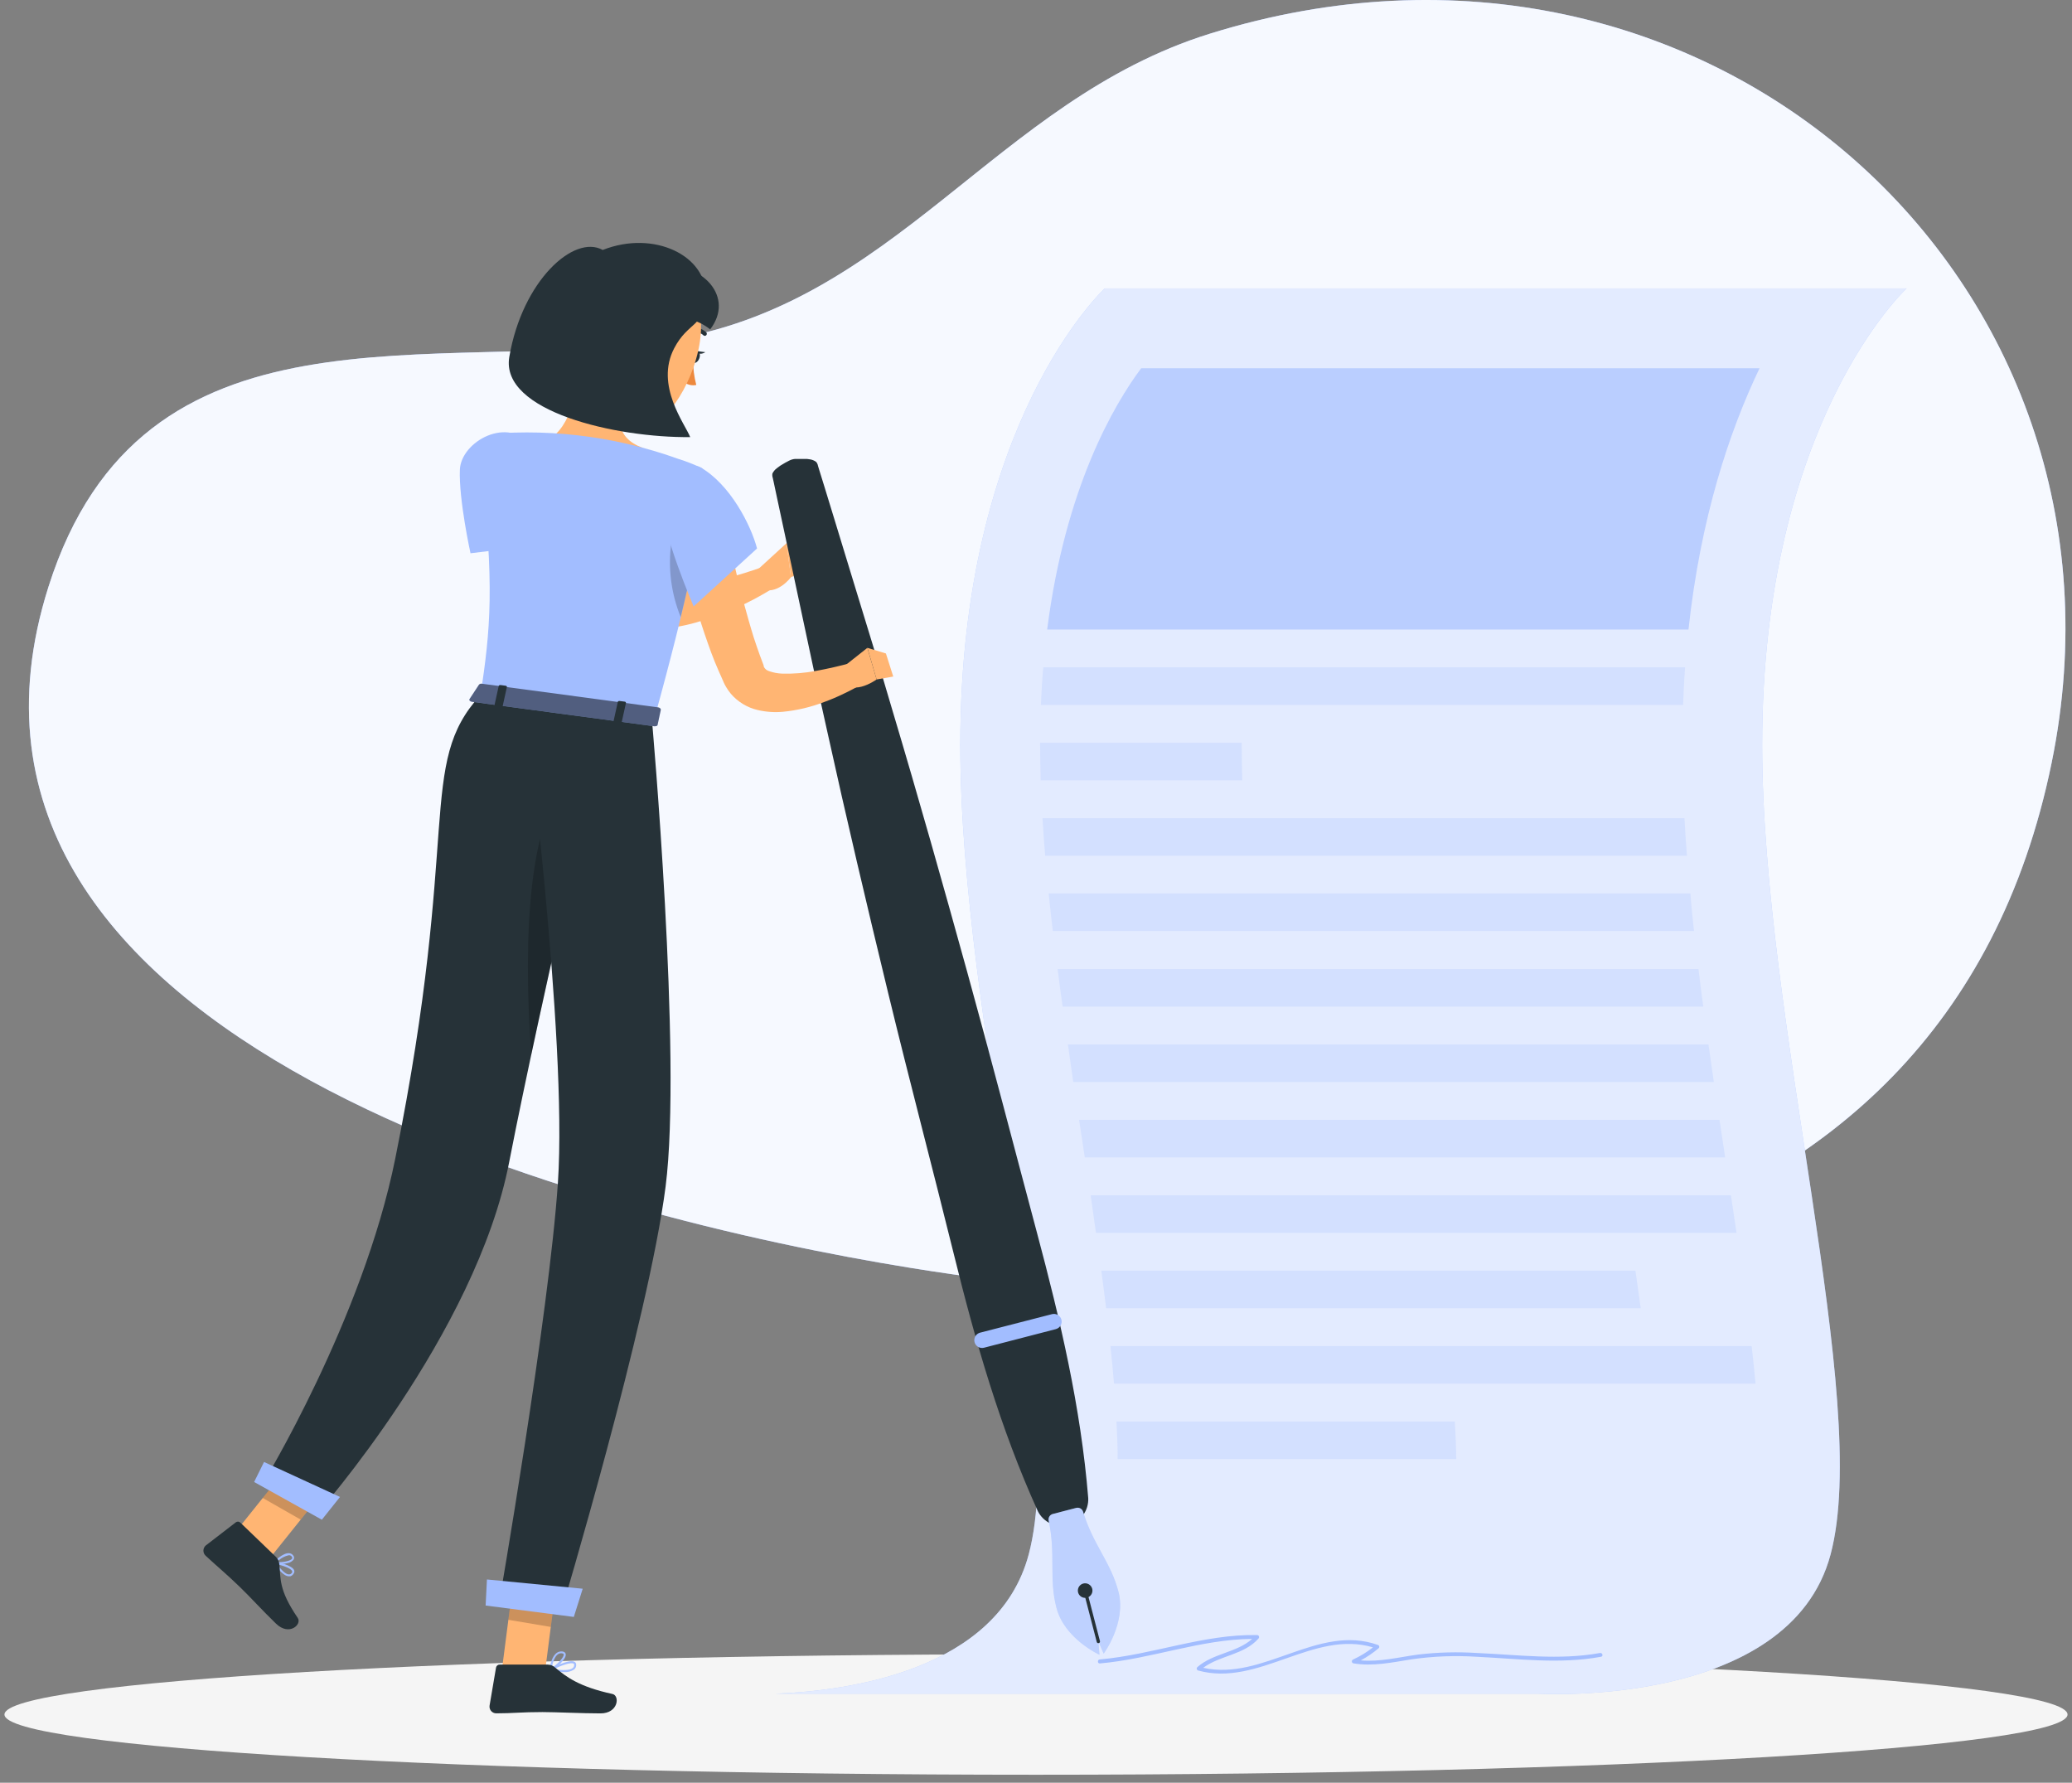 <svg width="229" height="197" viewBox="0 0 229 197" fill="none" xmlns="http://www.w3.org/2000/svg">
<rect x="0" y="0" width="229" height="197" fill="#808080" stroke="none"/>
<path d="M100.637 140.107C152.022 148.433 214.756 142.929 226.751 84.282C237.629 31.08 188.672 -13.396 133.706 3.726C109.998 11.111 98.943 33.796 73.495 37.636C48.046 41.476 15.718 32.156 5.357 64.843C-10.695 115.446 66.821 134.638 100.637 140.107Z" fill="#A2BDFF"/>
<path opacity="0.9" d="M100.637 140.107C152.022 148.433 214.756 142.929 226.751 84.282C237.629 31.08 188.672 -13.396 133.706 3.726C109.998 11.111 98.943 33.796 73.495 37.636C48.046 41.476 15.718 32.156 5.357 64.843C-10.695 115.446 66.821 134.638 100.637 140.107Z" fill="white"/>
<path d="M114.5 196.12C177.464 196.12 228.507 193.14 228.507 189.464C228.507 185.788 177.464 182.808 114.5 182.808C51.535 182.808 0.493 185.788 0.493 189.464C0.493 193.14 51.535 196.12 114.5 196.12Z" fill="#F5F5F5"/>
<path d="M210.72 31.873H122.097C122.097 31.873 106.133 46.574 106.133 82.312C106.133 113.047 118.24 154.719 113.694 171.776C110.266 184.648 93.644 186.859 85.676 187.164H170.031C170.031 187.164 197.773 188.84 202.318 171.776C206.863 154.713 194.756 113.047 194.756 82.306C194.756 46.55 210.72 31.873 210.72 31.873Z" fill="#A2BDFF"/>
<path opacity="0.7" d="M210.72 31.873H122.097C122.097 31.873 106.133 46.574 106.133 82.312C106.133 113.047 118.24 154.719 113.694 171.776C110.266 184.648 93.644 186.859 85.676 187.164H170.031C170.031 187.164 197.773 188.84 202.318 171.776C206.863 154.713 194.756 113.047 194.756 82.306C194.756 46.55 210.72 31.873 210.72 31.873Z" fill="white"/>
<g opacity="0.8">
<path opacity="0.8" d="M186.612 69.564H115.735C117.74 53.841 123.144 44.692 126.125 40.693H194.468C191.116 47.691 187.953 57.222 186.612 69.564Z" fill="#A2BDFF"/>
<path opacity="0.3" d="M186.019 77.902H115.041C115.1 76.473 115.182 75.085 115.3 73.745H186.236C186.138 75.097 186.066 76.483 186.019 77.902Z" fill="#A2BDFF"/>
<path opacity="0.3" d="M137.297 86.234H115.017C114.978 84.905 114.957 83.598 114.953 82.312V82.082H137.238V82.306C137.238 83.605 137.255 84.917 137.297 86.234Z" fill="#A2BDFF"/>
<path opacity="0.3" d="M186.442 94.566H115.517C115.394 93.166 115.294 91.779 115.217 90.415H186.171C186.242 91.79 186.332 93.174 186.442 94.566Z" fill="#A2BDFF"/>
<path opacity="0.3" d="M187.224 102.886H116.358C116.193 101.495 116.041 100.109 115.899 98.729H186.824C186.924 100.128 187.071 101.516 187.224 102.886Z" fill="#A2BDFF"/>
<path opacity="0.3" d="M188.247 111.236H117.44C117.246 109.848 117.064 108.46 116.887 107.084H187.718C187.882 108.468 188.059 109.852 188.247 111.236Z" fill="#A2BDFF"/>
<path opacity="0.3" d="M189.417 119.568H118.616C118.412 118.18 118.216 116.796 118.028 115.417H188.823C189.017 116.798 189.217 118.174 189.417 119.568Z" fill="#A2BDFF"/>
<path opacity="0.3" d="M190.669 127.906H119.892C119.78 127.147 119.663 126.377 119.545 125.607L119.263 123.749H190.04C190.252 125.136 190.458 126.524 190.669 127.906Z" fill="#A2BDFF"/>
<path opacity="0.3" d="M121.127 136.238C120.931 134.866 120.735 133.482 120.539 132.086H191.304C191.51 133.474 191.722 134.856 191.922 136.238H121.127Z" fill="#A2BDFF"/>
<path opacity="0.3" d="M122.25 144.569C122.085 143.211 121.903 141.823 121.715 140.418H180.75C180.95 141.817 181.138 143.205 181.338 144.569H122.25Z" fill="#A2BDFF"/>
<path opacity="0.3" d="M123.12 152.907C123.006 151.551 122.877 150.165 122.732 148.75H193.598C193.756 150.173 193.903 151.561 194.027 152.907H123.12Z" fill="#A2BDFF"/>
<path opacity="0.3" d="M123.526 161.239C123.526 159.899 123.473 158.511 123.396 157.088H160.787C160.881 158.54 160.934 159.928 160.952 161.239H123.526Z" fill="#A2BDFF"/>
</g>
<path d="M176.828 182.666C172.33 183.483 167.773 182.86 163.251 182.666C161.083 182.526 158.906 182.583 156.748 182.837C154.631 183.119 152.526 183.672 150.391 183.483C151.097 183.105 151.761 182.653 152.373 182.137C152.4 182.11 152.42 182.077 152.43 182.04C152.44 182.003 152.441 181.964 152.431 181.928C152.421 181.891 152.402 181.857 152.376 181.83C152.349 181.802 152.316 181.783 152.279 181.772C145.64 179.42 139.596 185.783 132.981 184.301C134.856 182.913 137.497 182.884 139.096 181.061C139.126 181.029 139.145 180.99 139.153 180.947C139.161 180.905 139.156 180.861 139.139 180.821C139.122 180.781 139.094 180.747 139.058 180.723C139.023 180.699 138.98 180.685 138.937 180.685C133.022 180.567 127.436 182.854 121.556 183.378C121.274 183.378 121.274 183.842 121.556 183.819C127.23 183.325 132.669 181.155 138.39 181.108C136.679 182.637 134.069 182.69 132.328 184.23C132.301 184.258 132.282 184.291 132.272 184.329C132.262 184.366 132.261 184.405 132.271 184.442C132.28 184.479 132.299 184.513 132.326 184.541C132.352 184.569 132.385 184.589 132.422 184.601C139.09 186.441 145.158 180.079 151.744 182.043C151.057 182.582 150.309 183.038 149.515 183.401C149.478 183.424 149.448 183.456 149.43 183.495C149.411 183.534 149.404 183.578 149.409 183.621C149.415 183.664 149.433 183.705 149.461 183.738C149.489 183.771 149.527 183.795 149.568 183.807C151.738 184.171 153.861 183.707 156.001 183.366C158.397 183.022 160.823 182.927 163.239 183.084C167.808 183.301 172.394 183.919 176.934 183.084C177.234 183.042 177.116 182.613 176.828 182.666Z" fill="#A2BDFF"/>
<path d="M56.805 53.571C57.175 54.047 57.652 54.606 58.087 55.123C58.522 55.641 58.998 56.164 59.469 56.67C60.415 57.681 61.374 58.675 62.409 59.61C64.328 61.432 66.508 62.958 68.877 64.137C69.165 64.266 69.465 64.384 69.729 64.49C69.86 64.542 69.993 64.587 70.129 64.625C70.254 64.675 70.384 64.712 70.517 64.737C71.081 64.882 71.658 64.973 72.24 65.007C73.542 65.071 74.847 64.996 76.132 64.784C77.498 64.576 78.851 64.289 80.184 63.925C81.536 63.573 82.918 63.138 84.206 62.685L85.382 65.037C82.768 66.671 79.937 67.93 76.973 68.776C75.41 69.224 73.8 69.483 72.175 69.547C71.296 69.582 70.415 69.525 69.547 69.376C69.323 69.341 69.094 69.288 68.871 69.235C68.647 69.182 68.412 69.123 68.218 69.059C67.806 68.935 67.406 68.8 67.042 68.647C64.049 67.416 61.295 65.671 58.904 63.49C57.737 62.479 56.624 61.408 55.57 60.28C55.047 59.692 54.535 59.145 54.041 58.557C53.547 57.969 53.077 57.381 52.565 56.705L56.805 53.571Z" fill="#FFB573"/>
<path d="M50.825 51.907C50.696 55.2 52.001 61.138 52.001 61.138L60.151 60.151C60.151 60.151 60.45 51.46 58.869 49.361C56.193 45.85 50.948 48.79 50.825 51.907Z" fill="#A2BDFF"/>
<path d="M83.112 63.52L86.928 60.027L87.416 63.79C87.416 63.79 85.834 65.913 84.041 65.019L83.112 63.52Z" fill="#FFB573"/>
<path d="M88.845 60.233L90.462 62.349L87.416 63.79L86.928 60.027L88.845 60.233Z" fill="#FFB573"/>
<path d="M87.88 50.713C88.286 50.713 88.51 50.713 88.798 50.713C88.921 50.704 89.045 50.704 89.168 50.713L89.474 50.754C89.738 50.785 89.989 50.884 90.203 51.042C90.307 51.165 90.376 51.313 90.403 51.471L90.538 51.918L91.085 53.682L92.179 57.252L94.36 64.396C95.801 69.159 97.3 73.909 98.688 78.684C101.54 88.221 104.239 97.794 106.891 107.384C109.542 116.975 112.036 126.606 114.599 136.196C117.163 145.787 119.456 155.489 120.273 165.555C120.303 166.228 120.1 166.891 119.7 167.433C119.299 167.974 118.725 168.362 118.073 168.53C117.42 168.699 116.73 168.639 116.117 168.359C115.504 168.08 115.006 167.599 114.705 166.996C110.53 157.799 107.802 148.233 105.415 138.578C103.027 128.923 100.493 119.35 98.153 109.701C95.813 100.052 93.525 90.35 91.385 80.63C90.285 75.779 89.286 70.899 88.233 66.036L86.675 58.733L85.893 55.082L85.505 53.253L85.405 52.8C85.352 52.647 85.34 52.483 85.37 52.324C85.484 52.091 85.654 51.889 85.864 51.736L86.117 51.548C86.213 51.474 86.316 51.407 86.422 51.348C86.675 51.201 86.857 51.078 87.222 50.901C87.427 50.796 87.651 50.732 87.88 50.713Z" fill="#263238"/>
<path d="M119.709 167.073C119.665 166.913 119.56 166.778 119.417 166.696C119.274 166.613 119.105 166.59 118.945 166.632L117.651 166.967L116.358 167.302C116.198 167.343 116.06 167.446 115.976 167.588C115.891 167.73 115.865 167.9 115.905 168.06C116.71 171.765 115.905 174.417 116.763 177.674C117.651 181.102 121.514 182.86 121.514 182.86L121.391 181.396L121.979 182.737C121.979 182.737 124.501 179.326 123.613 175.898C122.778 172.641 120.803 170.7 119.709 167.073Z" fill="#A2BDFF"/>
<path opacity="0.3" d="M119.709 167.073C119.665 166.913 119.56 166.778 119.417 166.696C119.274 166.613 119.105 166.59 118.945 166.632L117.651 166.967L116.358 167.302C116.198 167.343 116.06 167.446 115.976 167.588C115.891 167.73 115.865 167.9 115.905 168.06C116.71 171.765 115.905 174.417 116.763 177.674C117.651 181.102 121.514 182.86 121.514 182.86L121.391 181.396L121.979 182.737C121.979 182.737 124.501 179.326 123.613 175.898C122.778 172.641 120.803 170.7 119.709 167.073Z" fill="white"/>
<path d="M120.715 175.575C120.753 175.729 120.744 175.891 120.69 176.041C120.636 176.19 120.539 176.321 120.411 176.415C120.283 176.51 120.13 176.564 119.971 176.572C119.813 176.579 119.655 176.54 119.519 176.458C119.382 176.377 119.273 176.256 119.205 176.113C119.137 175.969 119.112 175.809 119.135 175.651C119.158 175.494 119.227 175.347 119.334 175.229C119.44 175.11 119.579 175.026 119.733 174.987C119.941 174.935 120.161 174.968 120.345 175.078C120.529 175.188 120.662 175.367 120.715 175.575Z" fill="#263238"/>
<path d="M121.438 181.573C121.415 181.58 121.39 181.582 121.366 181.579C121.342 181.576 121.319 181.569 121.298 181.556C121.277 181.544 121.259 181.528 121.244 181.509C121.23 181.489 121.22 181.467 121.214 181.443L119.756 175.828C119.75 175.805 119.748 175.78 119.752 175.757C119.755 175.733 119.763 175.71 119.775 175.689C119.787 175.668 119.803 175.65 119.822 175.636C119.841 175.621 119.862 175.611 119.886 175.604C119.909 175.597 119.933 175.595 119.957 175.598C119.981 175.601 120.005 175.608 120.025 175.62C120.046 175.633 120.065 175.649 120.079 175.668C120.093 175.688 120.104 175.71 120.109 175.734L121.567 181.349C121.573 181.372 121.575 181.396 121.572 181.42C121.569 181.444 121.561 181.467 121.549 181.488C121.537 181.508 121.521 181.527 121.502 181.541C121.483 181.556 121.461 181.566 121.438 181.573Z" fill="#263238"/>
<path d="M116.675 146.88L108.749 148.933C108.529 148.988 108.296 148.954 108.101 148.838C107.906 148.723 107.765 148.535 107.708 148.315C107.652 148.099 107.681 147.87 107.791 147.676C107.901 147.481 108.082 147.337 108.296 147.274L116.264 145.222C116.479 145.166 116.709 145.196 116.903 145.305C117.097 145.415 117.241 145.596 117.304 145.81C117.335 145.922 117.343 146.039 117.328 146.153C117.313 146.268 117.275 146.379 117.216 146.479C117.158 146.578 117.079 146.665 116.986 146.734C116.894 146.803 116.788 146.853 116.675 146.88Z" fill="#A2BDFF"/>
<path d="M76.438 39.265C76.297 39.617 76.374 39.988 76.603 40.088C76.832 40.188 77.138 39.982 77.279 39.629C77.42 39.276 77.35 38.906 77.114 38.806C76.879 38.706 76.585 38.912 76.438 39.265Z" fill="#263238"/>
<path d="M77.008 38.794L77.955 38.918C77.955 38.918 77.249 39.382 77.008 38.794Z" fill="#263238"/>
<path d="M76.603 39.735C76.593 40.682 76.712 41.625 76.955 42.54C76.721 42.59 76.478 42.588 76.245 42.534C76.011 42.48 75.792 42.376 75.603 42.228L76.603 39.735Z" fill="#ED893E"/>
<path d="M77.861 37.113C77.824 37.106 77.79 37.09 77.761 37.066C77.549 36.872 77.296 36.73 77.021 36.651C76.746 36.571 76.456 36.556 76.174 36.607C76.116 36.622 76.055 36.613 76.003 36.584C75.952 36.554 75.914 36.505 75.897 36.448C75.883 36.391 75.891 36.33 75.921 36.278C75.95 36.227 75.999 36.188 76.056 36.172C76.409 36.102 76.774 36.115 77.121 36.212C77.468 36.307 77.788 36.483 78.055 36.725C78.076 36.745 78.093 36.77 78.104 36.797C78.115 36.825 78.121 36.854 78.121 36.883C78.121 36.913 78.115 36.942 78.104 36.969C78.093 36.997 78.076 37.022 78.055 37.042C78.031 37.069 78.001 37.09 77.967 37.102C77.933 37.114 77.897 37.118 77.861 37.113Z" fill="#263238"/>
<path d="M63.972 39.083C64.225 41.946 63.273 46.632 61.109 48.226C61.109 48.226 62.738 51.236 67.953 51.936C73.686 52.706 70.993 49.478 70.993 49.478C67.941 48.302 68.271 46.027 69.041 43.934L63.972 39.083Z" fill="#FFB573"/>
<path d="M79.596 54.365C80.048 57.034 80.607 59.804 81.189 62.503C81.501 63.849 81.812 65.202 82.177 66.525C82.541 67.848 82.906 69.171 83.312 70.47C83.535 71.111 83.735 71.764 83.97 72.387L84.323 73.328L84.406 73.557V73.628C84.417 73.664 84.431 73.699 84.447 73.734C84.568 73.943 84.766 74.097 84.999 74.163C85.465 74.328 85.952 74.422 86.446 74.439C87.708 74.474 88.969 74.371 90.209 74.133C91.508 73.898 92.879 73.581 94.154 73.228L95.231 75.609C94.582 75.995 93.915 76.348 93.231 76.668C92.556 76.999 91.863 77.293 91.156 77.55C89.675 78.128 88.122 78.5 86.54 78.655C85.611 78.74 84.674 78.676 83.765 78.467C82.599 78.201 81.55 77.568 80.772 76.662C80.57 76.418 80.389 76.159 80.231 75.885C80.148 75.75 80.084 75.609 80.013 75.474L79.901 75.209L79.443 74.18C79.143 73.492 78.855 72.804 78.602 72.111C78.096 70.723 77.614 69.329 77.197 67.93C76.779 66.531 76.403 65.119 76.021 63.708C75.321 60.874 74.751 58.069 74.327 55.135L79.596 54.365Z" fill="#FFB573"/>
<path d="M93.59 73.392L95.86 71.593L96.883 75.085C96.883 75.085 93.778 77.332 92.949 74.692L93.59 73.392Z" fill="#FFB573"/>
<path d="M97.912 72.21L98.723 74.762L96.883 75.085L95.866 71.593L97.912 72.21Z" fill="#FFB573"/>
<path d="M55.505 184.272L60.251 184.624L61.656 173.729L56.911 173.376L55.505 184.272Z" fill="#FFB573"/>
<path d="M25.118 170.43L29.228 172.929L36.066 164.391L31.956 161.892L25.118 170.43Z" fill="#FFB573"/>
<path d="M32.097 174.187C32.039 174.196 31.979 174.196 31.921 174.187C31.333 174.187 30.633 173.27 30.28 172.729C30.267 172.711 30.26 172.689 30.26 172.667C30.26 172.645 30.267 172.623 30.28 172.605C30.291 172.587 30.308 172.571 30.328 172.562C30.348 172.553 30.37 172.549 30.392 172.552C30.586 172.594 32.285 172.952 32.509 173.517C32.533 173.579 32.54 173.647 32.529 173.713C32.519 173.779 32.492 173.841 32.45 173.893C32.371 174.03 32.246 174.134 32.097 174.187ZM30.627 172.852C31.127 173.558 31.603 173.975 31.927 173.981C31.997 173.982 32.066 173.964 32.127 173.929C32.188 173.894 32.239 173.843 32.273 173.781C32.289 173.757 32.297 173.728 32.297 173.699C32.297 173.67 32.289 173.641 32.273 173.617C32.179 173.317 31.303 173.017 30.627 172.858V172.852Z" fill="#A2BDFF"/>
<path d="M31.844 172.717C31.356 172.85 30.845 172.876 30.345 172.794C30.326 172.788 30.31 172.777 30.296 172.762C30.283 172.748 30.273 172.73 30.269 172.711C30.259 172.695 30.254 172.677 30.254 172.659C30.254 172.64 30.259 172.622 30.269 172.606C30.304 172.564 31.239 171.606 31.927 171.635C32.016 171.637 32.103 171.658 32.182 171.697C32.262 171.737 32.331 171.794 32.385 171.865C32.449 171.927 32.489 172.01 32.5 172.098C32.511 172.187 32.491 172.277 32.444 172.353C32.289 172.536 32.078 172.663 31.844 172.717ZM30.61 172.611C31.198 172.676 32.103 172.506 32.285 172.235C32.285 172.188 32.333 172.123 32.238 172.006C32.204 171.961 32.159 171.924 32.108 171.899C32.057 171.873 32.001 171.86 31.944 171.859C31.432 171.965 30.966 172.228 30.61 172.611Z" fill="#A2BDFF"/>
<path d="M30.462 172.012L26.564 168.26C26.5 168.194 26.413 168.154 26.321 168.147C26.229 168.141 26.137 168.169 26.064 168.225L22.736 170.789C22.656 170.86 22.592 170.947 22.548 171.045C22.504 171.143 22.481 171.249 22.481 171.356C22.481 171.463 22.504 171.569 22.548 171.667C22.592 171.765 22.656 171.852 22.736 171.924C24.118 173.211 24.847 173.764 26.558 175.416C27.616 176.434 29.051 178.021 30.509 179.426C31.968 180.832 33.391 179.503 32.908 178.791C30.733 175.604 31.056 174.411 30.862 172.782C30.821 172.487 30.68 172.215 30.462 172.012Z" fill="#263238"/>
<path d="M62.308 184.777C61.806 184.768 61.306 184.71 60.815 184.606C60.792 184.602 60.772 184.59 60.756 184.573C60.74 184.557 60.73 184.535 60.727 184.512C60.724 184.489 60.727 184.465 60.738 184.445C60.748 184.424 60.765 184.406 60.785 184.395C61.003 184.283 62.932 183.313 63.496 183.642C63.55 183.67 63.596 183.712 63.628 183.764C63.66 183.816 63.678 183.875 63.678 183.936C63.69 184.038 63.677 184.142 63.639 184.237C63.601 184.333 63.54 184.417 63.461 184.483C63.121 184.708 62.715 184.812 62.308 184.777ZM61.191 184.448C62.238 184.618 63.02 184.577 63.314 184.318C63.366 184.274 63.406 184.217 63.43 184.154C63.455 184.09 63.463 184.021 63.455 183.954C63.457 183.93 63.451 183.906 63.44 183.885C63.428 183.864 63.411 183.847 63.39 183.836C63.073 183.66 61.985 184.071 61.191 184.448Z" fill="#A2BDFF"/>
<path d="M60.839 184.618C60.818 184.624 60.795 184.624 60.774 184.618C60.757 184.607 60.743 184.591 60.735 184.572C60.726 184.554 60.724 184.533 60.727 184.512C60.727 184.43 60.956 182.49 62.02 182.49H62.109C62.42 182.519 62.509 182.672 62.526 182.801C62.614 183.336 61.462 184.365 60.886 184.624L60.839 184.618ZM62.015 182.696C61.333 182.696 61.062 183.825 60.98 184.307C61.568 183.954 62.35 183.131 62.297 182.825C62.297 182.796 62.297 182.719 62.079 182.701L62.015 182.696Z" fill="#A2BDFF"/>
<path d="M60.544 183.948H55.211C55.119 183.948 55.029 183.98 54.959 184.04C54.888 184.099 54.84 184.181 54.823 184.272L54.106 188.488C54.092 188.593 54.1 188.701 54.131 188.803C54.161 188.905 54.214 188.999 54.284 189.079C54.354 189.16 54.441 189.224 54.538 189.268C54.635 189.312 54.74 189.334 54.847 189.334C56.705 189.334 57.604 189.193 59.951 189.193C61.391 189.193 64.372 189.34 66.366 189.34C68.359 189.34 68.518 187.37 67.689 187.194C63.99 186.394 62.555 185.289 61.332 184.254C61.114 184.062 60.835 183.954 60.544 183.948Z" fill="#263238"/>
<path opacity="0.2" d="M61.656 173.729L60.874 179.785L56.182 178.997L56.911 173.382L61.656 173.729Z" fill="black"/>
<path opacity="0.2" d="M31.95 161.892L36.066 164.397L33.232 167.925L29.034 165.532L31.95 161.892Z" fill="black"/>
<path d="M53.112 76.814L72.322 79.396C79.766 52.454 77.573 51.73 77.573 51.73C76.727 51.327 75.852 50.985 74.956 50.707C74.051 50.378 73.135 50.078 72.21 49.808C70.362 49.259 68.483 48.821 66.583 48.496C62.895 47.862 59.147 47.651 55.411 47.867C55.037 47.893 54.673 48.004 54.347 48.19C54.022 48.376 53.742 48.634 53.53 48.943C53.45 49.058 53.381 49.18 53.324 49.308C53.115 49.755 53.033 50.252 53.089 50.742C54.712 64.901 54.188 69.558 53.112 76.814Z" fill="#A2BDFF"/>
<path opacity="0.2" d="M74.192 59.962C73.814 62.75 74.173 65.588 75.233 68.194C76.509 62.938 77.203 59.374 77.544 56.905C76.08 56.84 74.557 57.404 74.192 59.962Z" fill="black"/>
<path d="M77.402 51.636C80.695 53.518 82.983 58.004 83.67 60.609L76.661 67.018C76.661 67.018 73.028 58.569 73.322 55.946C73.616 53.324 76.162 50.925 77.402 51.636Z" fill="#A2BDFF"/>
<path d="M65.013 33.173C63.537 37.63 62.82 39.482 64.114 42.657C66.066 47.438 71.846 48.449 74.621 44.562C77.12 41.064 79.114 34.361 75.556 30.797C74.809 30.002 73.867 29.416 72.823 29.096C71.78 28.777 70.671 28.735 69.606 28.975C68.542 29.215 67.558 29.728 66.753 30.464C65.947 31.201 65.348 32.134 65.013 33.173Z" fill="#FFB573"/>
<path d="M72.322 37.124C72.012 37.942 71.963 38.835 72.181 39.682C72.475 40.858 73.357 40.958 73.904 40.2C74.451 39.441 74.821 38.071 74.233 37.083C73.645 36.095 72.704 36.225 72.322 37.124Z" fill="#FFB573"/>
<path d="M66.613 27.622C63.438 25.858 57.722 31.021 56.288 39.447C55.259 45.48 68.142 48.396 76.28 48.302C75.739 46.879 72.358 42.599 74.516 38.477C76.085 35.484 77.873 36.178 77.991 32.697C78.138 28.31 72.328 25.37 66.613 27.622Z" fill="#263238"/>
<path d="M73.839 29.516C77.532 29.157 81.242 32.785 78.49 36.401C77.818 35.862 77.036 35.477 76.199 35.274C75.361 35.071 74.49 35.054 73.645 35.225C71.958 35.602 73.839 29.516 73.839 29.516Z" fill="#263238"/>
<path d="M67.253 78.714C67.253 78.714 59.815 110.242 56.287 128.359C52.606 147.469 34.96 167.378 34.96 167.378L28.986 164.038C28.986 164.038 40.088 145.869 43.686 128.023C51.001 91.803 46.038 84.511 53.094 76.82L67.253 78.714Z" fill="#263238"/>
<path d="M35.572 167.937L28.087 163.768L29.181 161.557L37.577 165.42L35.572 167.937Z" fill="#A2BDFF"/>
<path opacity="0.2" d="M63.285 85.564C57.487 90.603 58.116 108.496 58.722 116.528C61.156 105.074 64.078 92.326 65.778 84.947C65.184 84.488 64.355 84.658 63.285 85.564Z" fill="black"/>
<path d="M72.04 79.407C72.04 79.407 75.397 116.845 73.563 131.122C71.658 145.975 61.967 178.286 61.967 178.286L55.111 177.404C55.111 177.404 60.674 145.381 61.662 130.681C62.738 114.646 57.957 77.52 57.957 77.52L72.04 79.407Z" fill="#263238"/>
<path d="M63.42 178.68L53.671 177.421L53.818 174.54L64.402 175.563L63.42 178.68Z" fill="#A2BDFF"/>
<path d="M52.942 75.656L51.895 77.249C51.813 77.373 51.96 77.526 52.178 77.555L72.328 80.26C72.505 80.26 72.657 80.219 72.675 80.113L73.034 78.431C73.034 78.314 72.916 78.19 72.728 78.167L53.271 75.556C53.212 75.544 53.151 75.546 53.094 75.564C53.036 75.581 52.984 75.613 52.942 75.656Z" fill="#A2BDFF"/>
<path opacity="0.5" d="M52.942 75.656L51.895 77.249C51.813 77.373 51.96 77.526 52.178 77.555L72.328 80.26C72.505 80.26 72.657 80.219 72.675 80.113L73.034 78.431C73.034 78.314 72.916 78.19 72.728 78.167L53.271 75.556C53.212 75.544 53.151 75.546 53.094 75.564C53.036 75.581 52.984 75.613 52.942 75.656Z" fill="black"/>
<path d="M55.329 78.19L54.806 78.12C54.7 78.12 54.629 78.043 54.641 77.979L55.123 75.791C55.123 75.733 55.235 75.691 55.335 75.703L55.858 75.774C55.964 75.774 56.035 75.85 56.023 75.915L55.541 78.102C55.529 78.138 55.429 78.19 55.329 78.19Z" fill="#263238"/>
<path d="M68.489 79.954L67.965 79.884C67.865 79.884 67.789 79.807 67.8 79.743L68.283 77.555C68.283 77.49 68.394 77.449 68.5 77.467L69.018 77.532C69.124 77.532 69.194 77.614 69.182 77.679L68.7 79.86C68.688 79.954 68.588 79.954 68.489 79.954Z" fill="#263238"/>
</svg>
